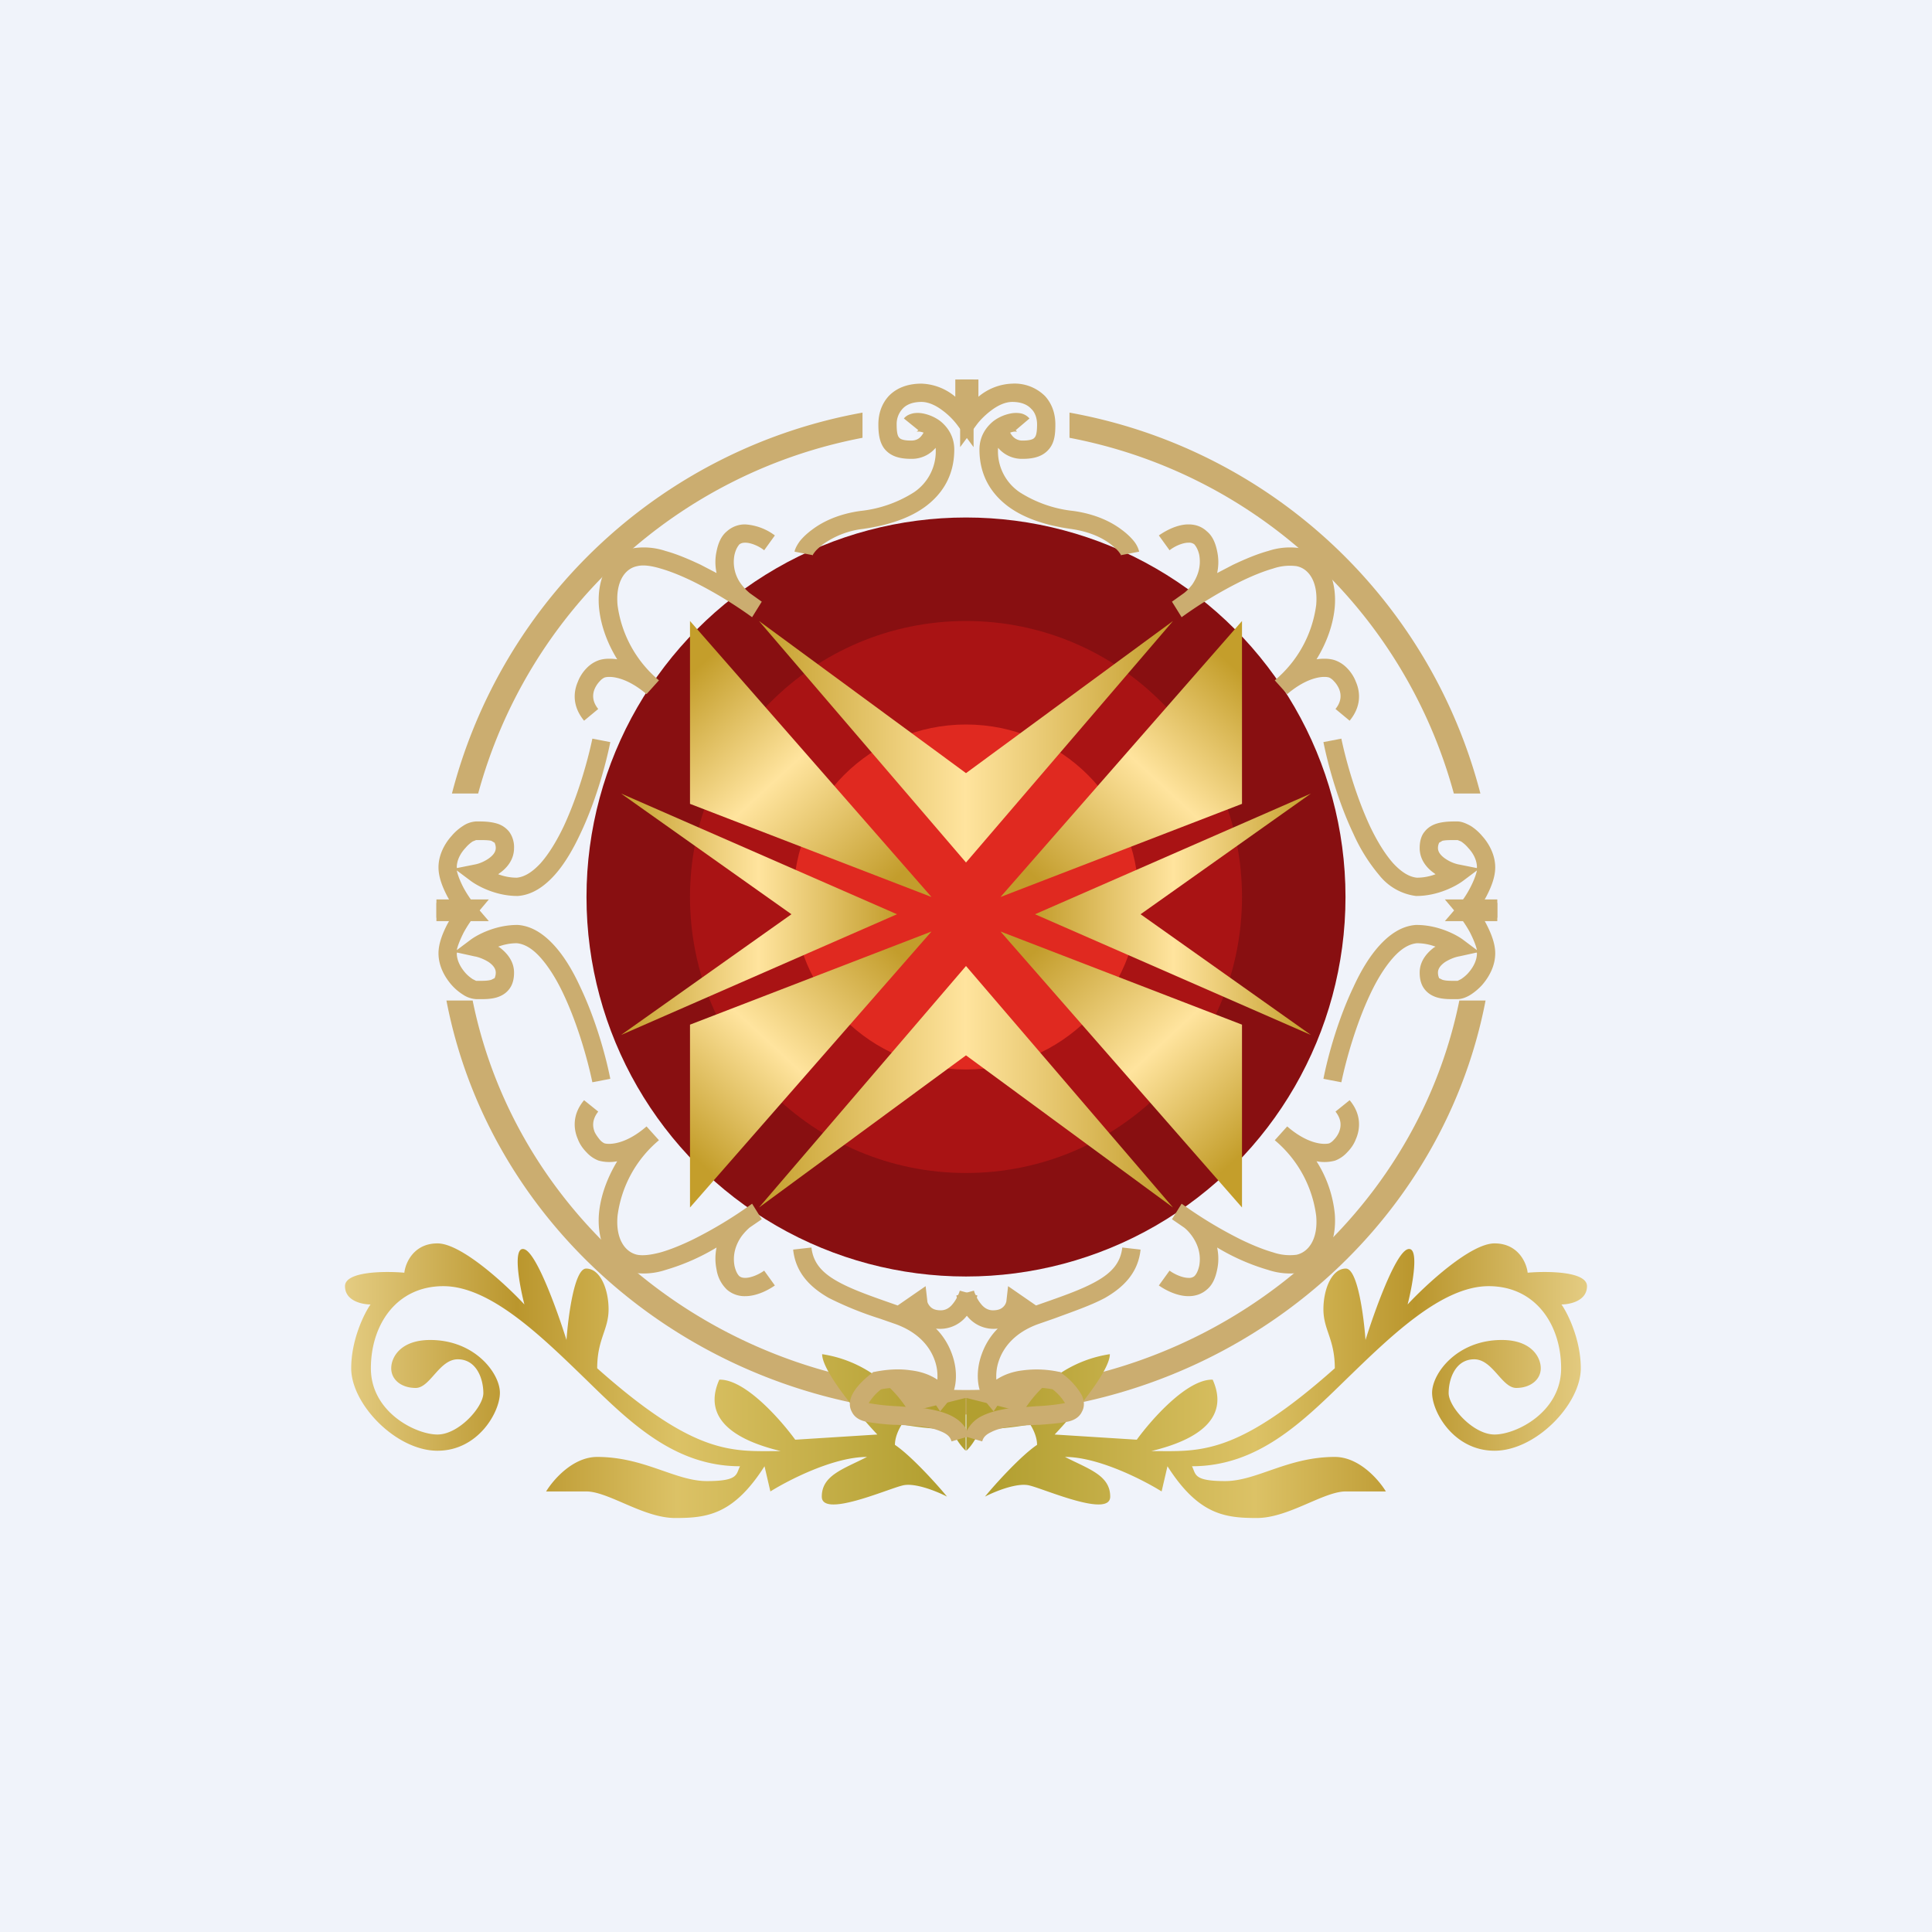 <!-- by TradeStack --><svg width="56" height="56" viewBox="0 0 56 56" xmlns="http://www.w3.org/2000/svg"><path fill="#F0F3FA" d="M0 0h56v56H0z"/><circle cx="28" cy="26" r="11" fill="#880F11"/><circle cx="28" cy="26" r="8" fill="#A91314"/><circle cx="28" cy="26" r="5" fill="#E02920"/><path d="M20 23.3V18l7 8-7-2.7Z" fill="url(#ark20rmr4)"/><path d="M20 29.7V35l7-8-7 2.7Z" fill="url(#brk20rmr4)"/><path d="m18 23 8 3.5-8 3.5 4.94-3.5L18 23Z" fill="url(#crk20rmr4)"/><path d="M36 23.3V18l-7 8 7-2.7Z" fill="url(#drk20rmr4)"/><path d="M36 29.7V35l-7-8 7 2.7Z" fill="url(#erk20rmr4)"/><path d="m38 23-8 3.5 8 3.5-4.94-3.5L38 23Z" fill="url(#frk20rmr4)"/><path d="m22 18 6 7 6-7-6 4.41L22 18Z" fill="url(#grk20rmr4)"/><path d="m22 35 6-7 6 7-6-4.41L22 35Z" fill="url(#hrk20rmr4)"/><path d="M25 11.96A15.05 15.05 0 0 0 13.1 23h.76A14.32 14.32 0 0 1 25 12.69v-.73Zm6 .73A14.32 14.32 0 0 1 42.14 23h.77A15.05 15.05 0 0 0 31 11.96v.73ZM28 41c7.5 0 13.75-5.17 15.06-12h-.76C41 35.43 35.1 40.29 28 40.29c-7.1 0-13-4.86-14.3-11.29h-.76C14.25 35.83 20.5 41 28 41Z" fill="#CBAD70"/><path d="M23.82 39.25a3.57 3.57 0 0 1 2.53 1.68l1.64-.41v1.53a1.75 1.75 0 0 1-.4-.62c-.59 0-1.21-.1-1.45-.14-.07.1-.2.35-.2.59.45.3 1.2 1.12 1.51 1.5-.29-.15-.95-.42-1.3-.32-.45.11-2.33.94-2.33.32 0-.62.63-.8 1.31-1.15-.97 0-2.27.67-2.8 1l-.17-.73c-.9 1.41-1.67 1.5-2.59 1.5-.92 0-1.93-.77-2.58-.77h-1.16c.2-.33.77-1 1.48-1 1.37 0 2.26.7 3.18.7.93 0 .84-.2.96-.43-1.9 0-3.19-1.27-4.46-2.51-1.28-1.24-2.77-2.71-4.14-2.71-1.36 0-2.1 1.12-2.1 2.38 0 1.27 1.3 1.92 1.93 1.92.62 0 1.33-.8 1.33-1.2 0-.42-.2-.98-.74-.98s-.8.83-1.22.83c-.42 0-.71-.24-.71-.57 0-.32.27-.82 1.13-.82 1.3 0 2.02.97 2.02 1.53s-.63 1.68-1.81 1.68c-1.2 0-2.5-1.35-2.5-2.39 0-.82.37-1.58.56-1.85-.24 0-.74-.1-.74-.53 0-.43 1.15-.44 1.72-.39.03-.28.27-.85.96-.85s1.97 1.18 2.52 1.77c-.15-.58-.35-1.71 0-1.6.36.12.96 1.8 1.22 2.63.05-.69.23-2.07.57-2.07.41 0 .65.6.65 1.18 0 .6-.33.86-.33 1.71 2.89 2.57 3.93 2.4 5.32 2.4-1.99-.48-2.1-1.36-1.78-2.07.74-.02 1.77 1.15 2.2 1.74l2.38-.15c-.54-.57-1.6-1.83-1.6-2.33Z" fill="url(#irk20rmr4)"/><path d="M32.18 39.25a3.57 3.57 0 0 0-2.53 1.68l-1.64-.41v1.53c.07-.06.25-.26.4-.62.59 0 1.21-.1 1.45-.14.07.1.2.35.2.59-.45.3-1.2 1.12-1.51 1.5.29-.15.95-.42 1.3-.32.45.11 2.33.94 2.33.32 0-.62-.63-.8-1.31-1.15.97 0 2.27.67 2.8 1l.17-.73c.9 1.41 1.67 1.5 2.59 1.5.92 0 1.93-.77 2.58-.77h1.16c-.2-.33-.77-1-1.48-1-1.37 0-2.26.7-3.18.7-.93 0-.84-.2-.96-.43 1.9 0 3.19-1.27 4.46-2.51 1.28-1.24 2.77-2.71 4.14-2.71 1.36 0 2.1 1.12 2.1 2.38 0 1.27-1.3 1.92-1.93 1.92-.62 0-1.33-.8-1.33-1.2 0-.42.2-.98.74-.98s.8.83 1.22.83c.41 0 .71-.24.71-.57 0-.32-.27-.82-1.13-.82-1.3 0-2.02.97-2.02 1.53s.63 1.68 1.81 1.68c1.2 0 2.5-1.35 2.5-2.39 0-.82-.37-1.58-.56-1.85.24 0 .74-.1.74-.53 0-.43-1.15-.44-1.72-.39-.03-.28-.27-.85-.96-.85s-1.97 1.18-2.52 1.77c.15-.58.35-1.71 0-1.6-.36.12-.96 1.8-1.22 2.63-.05-.69-.23-2.07-.57-2.07-.41 0-.65.6-.65 1.18 0 .6.33.86.33 1.71-2.89 2.57-3.93 2.4-5.32 2.4 1.99-.48 2.1-1.36 1.78-2.07-.74-.02-1.77 1.15-2.2 1.74l-2.38-.15c.54-.57 1.6-1.83 1.6-2.33Z" fill="url(#jrk20rmr4)"/><path d="M12.65 26.07h1.52l-.37.44c-.1.1-.24.3-.36.52-.1.2-.17.37-.2.51l.4-.3c.2-.15.73-.43 1.35-.43h.02c.42.03.77.28 1.06.6.29.32.54.74.75 1.2.43.9.73 1.95.87 2.66l-.52.1c-.14-.67-.43-1.69-.83-2.54-.2-.43-.43-.8-.67-1.07-.24-.27-.47-.4-.69-.42-.2 0-.38.04-.54.1l.04.02c.2.15.42.39.42.73 0 .19-.04.35-.14.48s-.23.2-.36.24c-.2.06-.42.05-.54.05h-.06a.76.76 0 0 1-.38-.13 1.54 1.54 0 0 1-.33-.28c-.2-.23-.38-.55-.38-.92 0-.29.13-.6.26-.85l.1-.18h-.42v-.53Zm.6 1.54-.01.02c0 .2.1.4.25.57.07.08.15.14.21.18l.1.05h.1c.12 0 .24 0 .34-.03l.1-.05c0-.02.03-.06.03-.16s-.06-.2-.2-.3c-.14-.09-.3-.15-.42-.17l-.5-.11Zm4.14 5.43a.4.4 0 0 0 .13.1c.14.04.61.04 1.22-.49l.36.4a3.43 3.43 0 0 0-1.2 2.19c-.06.66.21 1.05.57 1.13.16.03.38.01.68-.07.28-.08.6-.21.93-.37a12.27 12.27 0 0 0 1.72-1.04l.28.45-.35.24a1.6 1.6 0 0 0-.24.26c-.16.23-.26.52-.2.85.04.18.1.26.14.3.04.03.09.05.17.05.17 0 .4-.1.55-.21l.31.43c-.2.14-.53.31-.86.31a.78.78 0 0 1-.53-.19 1.02 1.02 0 0 1-.3-.58 1.55 1.55 0 0 1 0-.64 6.25 6.25 0 0 1-1.48.65 2 2 0 0 1-.93.08c-.75-.16-1.06-.91-1-1.7.04-.47.21-1 .53-1.53-.21.04-.4.02-.54-.02a.9.9 0 0 1-.34-.23c-.1-.1-.2-.23-.26-.39-.14-.32-.15-.74.18-1.13l.41.33c-.18.23-.17.43-.1.6.04.08.1.16.15.22Zm8.63 4.8.81-.56.05.44c0 .03.03.1.09.16.05.05.13.1.3.1.13 0 .25-.06.35-.19.1-.12.17-.28.2-.38l.51.14c-.04.16-.14.39-.3.58a.98.98 0 0 1-.9.38c.22.22.37.48.46.73.19.51.15 1.07-.11 1.39l-.23.28-.2-.3c-.14-.2-.4-.32-.72-.37a2.58 2.58 0 0 0-.79.03 1.44 1.44 0 0 0-.36.4 6.07 6.07 0 0 0 .84.09l.77.06c.27.04.54.1.77.21.24.12.45.3.53.6l-.51.15c-.03-.12-.11-.2-.26-.27a1.97 1.97 0 0 0-.6-.16c-.23-.03-.48-.04-.73-.05h-.06a6.51 6.51 0 0 1-.76-.08c-.2-.03-.39-.11-.48-.3-.1-.18-.05-.37.01-.49.12-.25.38-.48.56-.62l.05-.04.06-.01c.25-.05.64-.1 1.03-.04.26.03.53.11.77.27.01-.16 0-.35-.08-.57-.14-.39-.47-.8-1.13-1.04l-.46-.16a9.94 9.94 0 0 1-1.48-.6c-.54-.31-.96-.73-1.03-1.4l.53-.06c.05.44.3.73.77.99.36.2.82.37 1.36.56l.37.13Zm-.85 2.87Z" fill="#CBAD70"/><path d="M12.65 26.7h1.52l-.37-.43a3.4 3.4 0 0 1-.36-.53c-.1-.19-.17-.37-.2-.51l.4.3c.2.15.73.44 1.35.44h.02c.42-.03.77-.28 1.06-.6.29-.32.54-.75.75-1.2.43-.9.73-1.96.87-2.66l-.52-.1c-.14.67-.43 1.68-.83 2.54-.2.42-.43.8-.67 1.07-.24.26-.47.4-.69.42-.2 0-.38-.04-.54-.1l.04-.03c.2-.14.42-.38.42-.73a.76.76 0 0 0-.14-.47.71.71 0 0 0-.36-.24c-.2-.06-.42-.06-.54-.06h-.06a.76.76 0 0 0-.38.13c-.11.07-.23.17-.33.29-.2.22-.38.55-.38.91 0 .3.13.6.26.85l.1.18h-.42v.54Zm.6-1.53-.01-.03c0-.2.1-.4.25-.56a1 1 0 0 1 .21-.19l.1-.04h.1c.12 0 .24 0 .34.02l.1.06c0 .02.03.06.03.15 0 .1-.06.2-.2.3-.14.1-.3.16-.42.18l-.5.1Zm4.14-5.43a.4.4 0 0 1 .13-.1c.14-.05.61-.04 1.22.48l.36-.4a3.43 3.43 0 0 1-1.2-2.18c-.06-.67.21-1.06.57-1.13.16-.04.38-.02.68.07.28.08.6.21.93.37a12.27 12.27 0 0 1 1.72 1.04l.28-.45-.35-.25a1.6 1.6 0 0 1-.24-.25 1.07 1.07 0 0 1-.2-.86c.04-.17.1-.25.14-.3.04-.03.09-.05.17-.05.17 0 .4.1.55.22l.31-.43a1.6 1.6 0 0 0-.86-.32.78.78 0 0 0-.53.2c-.16.13-.25.33-.3.58-.05.23-.04.44 0 .63l-.46-.24c-.34-.16-.69-.31-1.02-.4a2 2 0 0 0-.93-.08c-.75.16-1.06.9-1 1.69.04.48.21 1.01.53 1.53-.21-.03-.4-.02-.54.03a.9.9 0 0 0-.34.22c-.1.1-.2.24-.26.4-.14.32-.15.73.18 1.13l.41-.34c-.18-.22-.17-.43-.1-.59.04-.09.1-.17.15-.22ZM28.22 11v1.96l-.48-.65a2.1 2.1 0 0 0-.43-.42c-.2-.15-.41-.24-.6-.24-.28 0-.45.09-.55.2a.65.65 0 0 0-.17.45c0 .24.03.34.07.38.02.03.08.09.35.09.15 0 .24-.06.3-.14a.51.51 0 0 0 .06-.09.58.58 0 0 0-.12-.03h-.08l.05-.04-.42-.34c.08-.1.19-.13.27-.15a.8.8 0 0 1 .26 0c.17.03.36.1.53.23.22.18.4.45.4.82 0 .76-.35 1.3-.86 1.67-.5.36-1.15.54-1.78.63a2.5 2.5 0 0 0-1.17.45c-.11.09-.2.17-.24.23-.05.06-.06.1-.06.1v-.02l-.52-.1c.02-.1.08-.2.15-.3.08-.1.2-.22.35-.33.3-.23.76-.46 1.41-.55a3.59 3.59 0 0 0 1.55-.54 1.43 1.43 0 0 0 .63-1.29.9.9 0 0 1-.71.32c-.33 0-.6-.07-.78-.3-.15-.2-.17-.47-.17-.7 0-.3.09-.59.3-.82.22-.23.54-.36.95-.36a1.6 1.6 0 0 1 .98.38V11h.53Zm-1.66 1.5ZM43.4 26.07h-1.52l.37.44c.1.1.24.3.36.52.1.2.17.37.2.51l-.4-.3c-.2-.15-.73-.43-1.35-.43h-.02c-.42.03-.77.28-1.06.6-.29.32-.54.74-.75 1.2-.43.9-.73 1.95-.87 2.66l.52.1c.14-.67.43-1.69.83-2.54.2-.43.43-.8.67-1.07.24-.27.47-.4.69-.42.2 0 .38.04.54.1l-.04.02c-.2.15-.42.39-.42.73 0 .19.04.35.14.48s.23.2.36.24c.2.06.42.05.54.05h.05c.14 0 .28-.06.39-.13.11-.07.23-.17.33-.28.2-.23.38-.55.38-.92 0-.29-.13-.6-.26-.85a3.72 3.72 0 0 0-.1-.18h.42v-.53Zm-.6 1.54.01.02c0 .2-.1.4-.25.57-.07.08-.15.14-.21.18l-.1.05h-.1c-.12 0-.24 0-.34-.03l-.1-.05c0-.02-.03-.06-.03-.16s.06-.2.2-.3c.14-.09.3-.15.42-.17l.5-.11Zm-4.14 5.43a.4.4 0 0 1-.13.1c-.14.04-.61.04-1.22-.49l-.36.4a3.43 3.43 0 0 1 1.2 2.19c.06.66-.21 1.05-.57 1.13a1.5 1.5 0 0 1-.68-.07c-.28-.08-.6-.21-.93-.37a12.27 12.27 0 0 1-1.72-1.04l-.28.45.35.24c.09.07.17.16.24.26.16.23.26.52.2.85-.04.18-.1.26-.14.3a.24.24 0 0 1-.17.05c-.17 0-.4-.1-.55-.21l-.31.43c.2.14.53.31.86.31.18 0 .37-.05.53-.19.16-.13.25-.33.3-.58.05-.23.04-.44 0-.64a6.25 6.25 0 0 0 1.48.65 2 2 0 0 0 .93.08c.75-.16 1.06-.91 1-1.7a3.47 3.47 0 0 0-.53-1.53c.21.04.4.02.54-.02a.9.9 0 0 0 .34-.23c.1-.1.2-.23.26-.39.14-.32.15-.74-.18-1.13l-.41.33c.18.23.17.43.1.6a.73.73 0 0 1-.15.22Zm-8.63 4.8-.81-.56-.05.44a.3.3 0 0 1-.09.16c-.05.05-.13.1-.3.1-.13 0-.25-.06-.35-.19-.1-.12-.17-.28-.2-.38l-.51.14c.04.16.14.39.3.58a.98.98 0 0 0 .9.38c-.22.22-.37.48-.46.73-.19.51-.15 1.07.11 1.39l.23.28.2-.3c.14-.2.4-.32.72-.37.29-.04.58-.01.79.03a1.44 1.44 0 0 1 .36.4 6.07 6.07 0 0 1-.84.09l-.77.06c-.27.04-.54.1-.77.21a.97.97 0 0 0-.53.6l.51.15c.03-.12.11-.2.26-.27.15-.08.35-.13.6-.16.23-.03.48-.04.73-.05h.06c.26-.02.53-.04.76-.08.2-.03.39-.11.48-.3.1-.18.05-.37-.01-.49a2.02 2.02 0 0 0-.57-.62l-.04-.04-.06-.01a3.1 3.1 0 0 0-1.03-.04c-.26.03-.53.11-.77.27-.01-.16 0-.35.08-.57.14-.39.47-.8 1.13-1.04l.46-.16c.54-.2 1.07-.38 1.48-.6.54-.31.96-.73 1.03-1.4l-.53-.06c-.05.44-.3.73-.77.99-.36.2-.82.37-1.36.56l-.37.13Zm.85 2.87Z" fill="#CBAD70"/><path d="M43.4 26.7h-1.52l.37-.43c.1-.11.24-.3.36-.53.1-.19.17-.37.2-.51l-.4.3c-.2.15-.73.44-1.35.44h-.02a1.62 1.62 0 0 1-1.06-.6 5.04 5.04 0 0 1-.75-1.2c-.43-.9-.73-1.96-.87-2.66l.52-.1c.14.67.43 1.68.83 2.54.2.42.43.8.67 1.07.24.26.47.4.69.42.2 0 .38-.04.54-.1l-.04-.03c-.2-.14-.42-.38-.42-.73 0-.18.04-.35.14-.47.1-.13.23-.2.36-.24.2-.06.42-.06.54-.06h.05c.14 0 .28.07.39.13.11.07.23.17.33.29.2.22.38.55.38.91 0 .3-.13.6-.26.85l-.1.18h.42v.54Zm-.6-1.53.01-.03c0-.2-.1-.4-.25-.56a1 1 0 0 0-.21-.19l-.1-.04h-.1c-.12 0-.24 0-.34.02l-.1.06c0 .02-.03.06-.03.15 0 .1.06.2.2.3.14.1.3.16.42.18l.5.1Zm-4.14-5.43a.4.4 0 0 0-.13-.1c-.14-.05-.61-.04-1.22.48l-.36-.4a3.43 3.43 0 0 0 1.2-2.18c.06-.67-.21-1.06-.57-1.13a1.5 1.5 0 0 0-.68.07c-.28.08-.6.21-.93.37a12.27 12.27 0 0 0-1.72 1.04l-.28-.45.35-.25c.09-.07.17-.16.24-.25.16-.24.26-.52.2-.86-.04-.17-.1-.25-.14-.3a.24.24 0 0 0-.17-.05c-.17 0-.4.1-.55.22l-.31-.43c.2-.14.53-.32.86-.32.18 0 .37.05.53.2.16.13.25.33.3.58.05.23.04.44 0 .63l.46-.24c.34-.16.69-.31 1.02-.4a2 2 0 0 1 .93-.08c.75.16 1.06.9 1 1.69-.04.48-.21 1.01-.53 1.53.21-.03.4-.02.54.03a.9.9 0 0 1 .34.22c.1.1.2.24.26.4.14.32.15.73-.18 1.13l-.41-.34c.18-.22.17-.43.1-.59a.73.73 0 0 0-.15-.22ZM27.83 11v1.96l.48-.65c.08-.11.24-.28.43-.42.2-.15.41-.24.6-.24.28 0 .45.09.55.2.11.1.17.27.17.45 0 .24-.03.34-.07.38-.02.03-.08.09-.35.09a.37.37 0 0 1-.3-.14.5.5 0 0 1-.06-.09.58.58 0 0 1 .12-.03h.08l-.04-.04.4-.34a.45.45 0 0 0-.26-.15.8.8 0 0 0-.26 0c-.17.03-.36.1-.53.23-.22.18-.4.45-.4.82 0 .76.35 1.3.86 1.67.5.36 1.15.54 1.78.63.57.08.94.27 1.17.45.11.09.2.17.24.23.05.06.06.1.06.1v-.02l.52-.1a.8.8 0 0 0-.15-.3c-.08-.1-.2-.22-.35-.33-.3-.23-.76-.46-1.41-.55a3.59 3.59 0 0 1-1.55-.54 1.43 1.43 0 0 1-.63-1.29.9.9 0 0 0 .71.32c.33 0 .6-.07.78-.3.16-.2.17-.47.17-.7 0-.3-.09-.59-.3-.82a1.25 1.25 0 0 0-.95-.36 1.6 1.6 0 0 0-.98.38V11h-.53Zm1.66 1.5Z" fill="#CBAD70"/><defs><linearGradient id="ark20rmr4" x1="19.97" y1="18" x2="27.16" y2="25.8" gradientUnits="userSpaceOnUse"><stop offset=".11" stop-color="#C49E2B"/><stop offset=".48" stop-color="#FFE49E"/><stop offset=".9" stop-color="#C39D2C"/></linearGradient><linearGradient id="brk20rmr4" x1="19.97" y1="35" x2="27.16" y2="27.2" gradientUnits="userSpaceOnUse"><stop offset=".11" stop-color="#C49E2B"/><stop offset=".48" stop-color="#FFE49E"/><stop offset=".9" stop-color="#C39D2C"/></linearGradient><linearGradient id="crk20rmr4" x1="17.97" y1="23" x2="26" y2="23" gradientUnits="userSpaceOnUse"><stop stop-color="#C49E2B"/><stop offset=".5" stop-color="#FFE49E"/><stop offset="1" stop-color="#C39D2C"/></linearGradient><linearGradient id="drk20rmr4" x1="36.03" y1="18" x2="28.84" y2="25.8" gradientUnits="userSpaceOnUse"><stop offset=".11" stop-color="#C49E2B"/><stop offset=".48" stop-color="#FFE49E"/><stop offset=".9" stop-color="#C39D2C"/></linearGradient><linearGradient id="erk20rmr4" x1="36.03" y1="35" x2="28.84" y2="27.2" gradientUnits="userSpaceOnUse"><stop offset=".11" stop-color="#C49E2B"/><stop offset=".48" stop-color="#FFE49E"/><stop offset=".9" stop-color="#C39D2C"/></linearGradient><linearGradient id="frk20rmr4" x1="38.03" y1="23" x2="30" y2="23" gradientUnits="userSpaceOnUse"><stop stop-color="#C49E2B"/><stop offset=".5" stop-color="#FFE49E"/><stop offset="1" stop-color="#C39D2C"/></linearGradient><linearGradient id="grk20rmr4" x1="21.95" y1="18" x2="34" y2="18" gradientUnits="userSpaceOnUse"><stop stop-color="#C49E2B"/><stop offset=".5" stop-color="#FFE49E"/><stop offset="1" stop-color="#C39D2C"/></linearGradient><linearGradient id="hrk20rmr4" x1="21.95" y1="35" x2="34" y2="35" gradientUnits="userSpaceOnUse"><stop stop-color="#C49E2B"/><stop offset=".5" stop-color="#FFE49E"/><stop offset="1" stop-color="#C39D2C"/></linearGradient><linearGradient id="irk20rmr4" x1="27.18" y1="43.23" x2="10" y2="43.23" gradientUnits="userSpaceOnUse"><stop stop-color="#B29F30"/><stop offset=".44" stop-color="#DCC266"/><stop offset=".71" stop-color="#BA962D"/><stop offset="1" stop-color="#E4CC82"/></linearGradient><linearGradient id="jrk20rmr4" x1="28.82" y1="43.23" x2="46" y2="43.23" gradientUnits="userSpaceOnUse"><stop stop-color="#B29F30"/><stop offset=".44" stop-color="#DCC266"/><stop offset=".71" stop-color="#BA962D"/><stop offset="1" stop-color="#E4CC82"/></linearGradient></defs></svg>